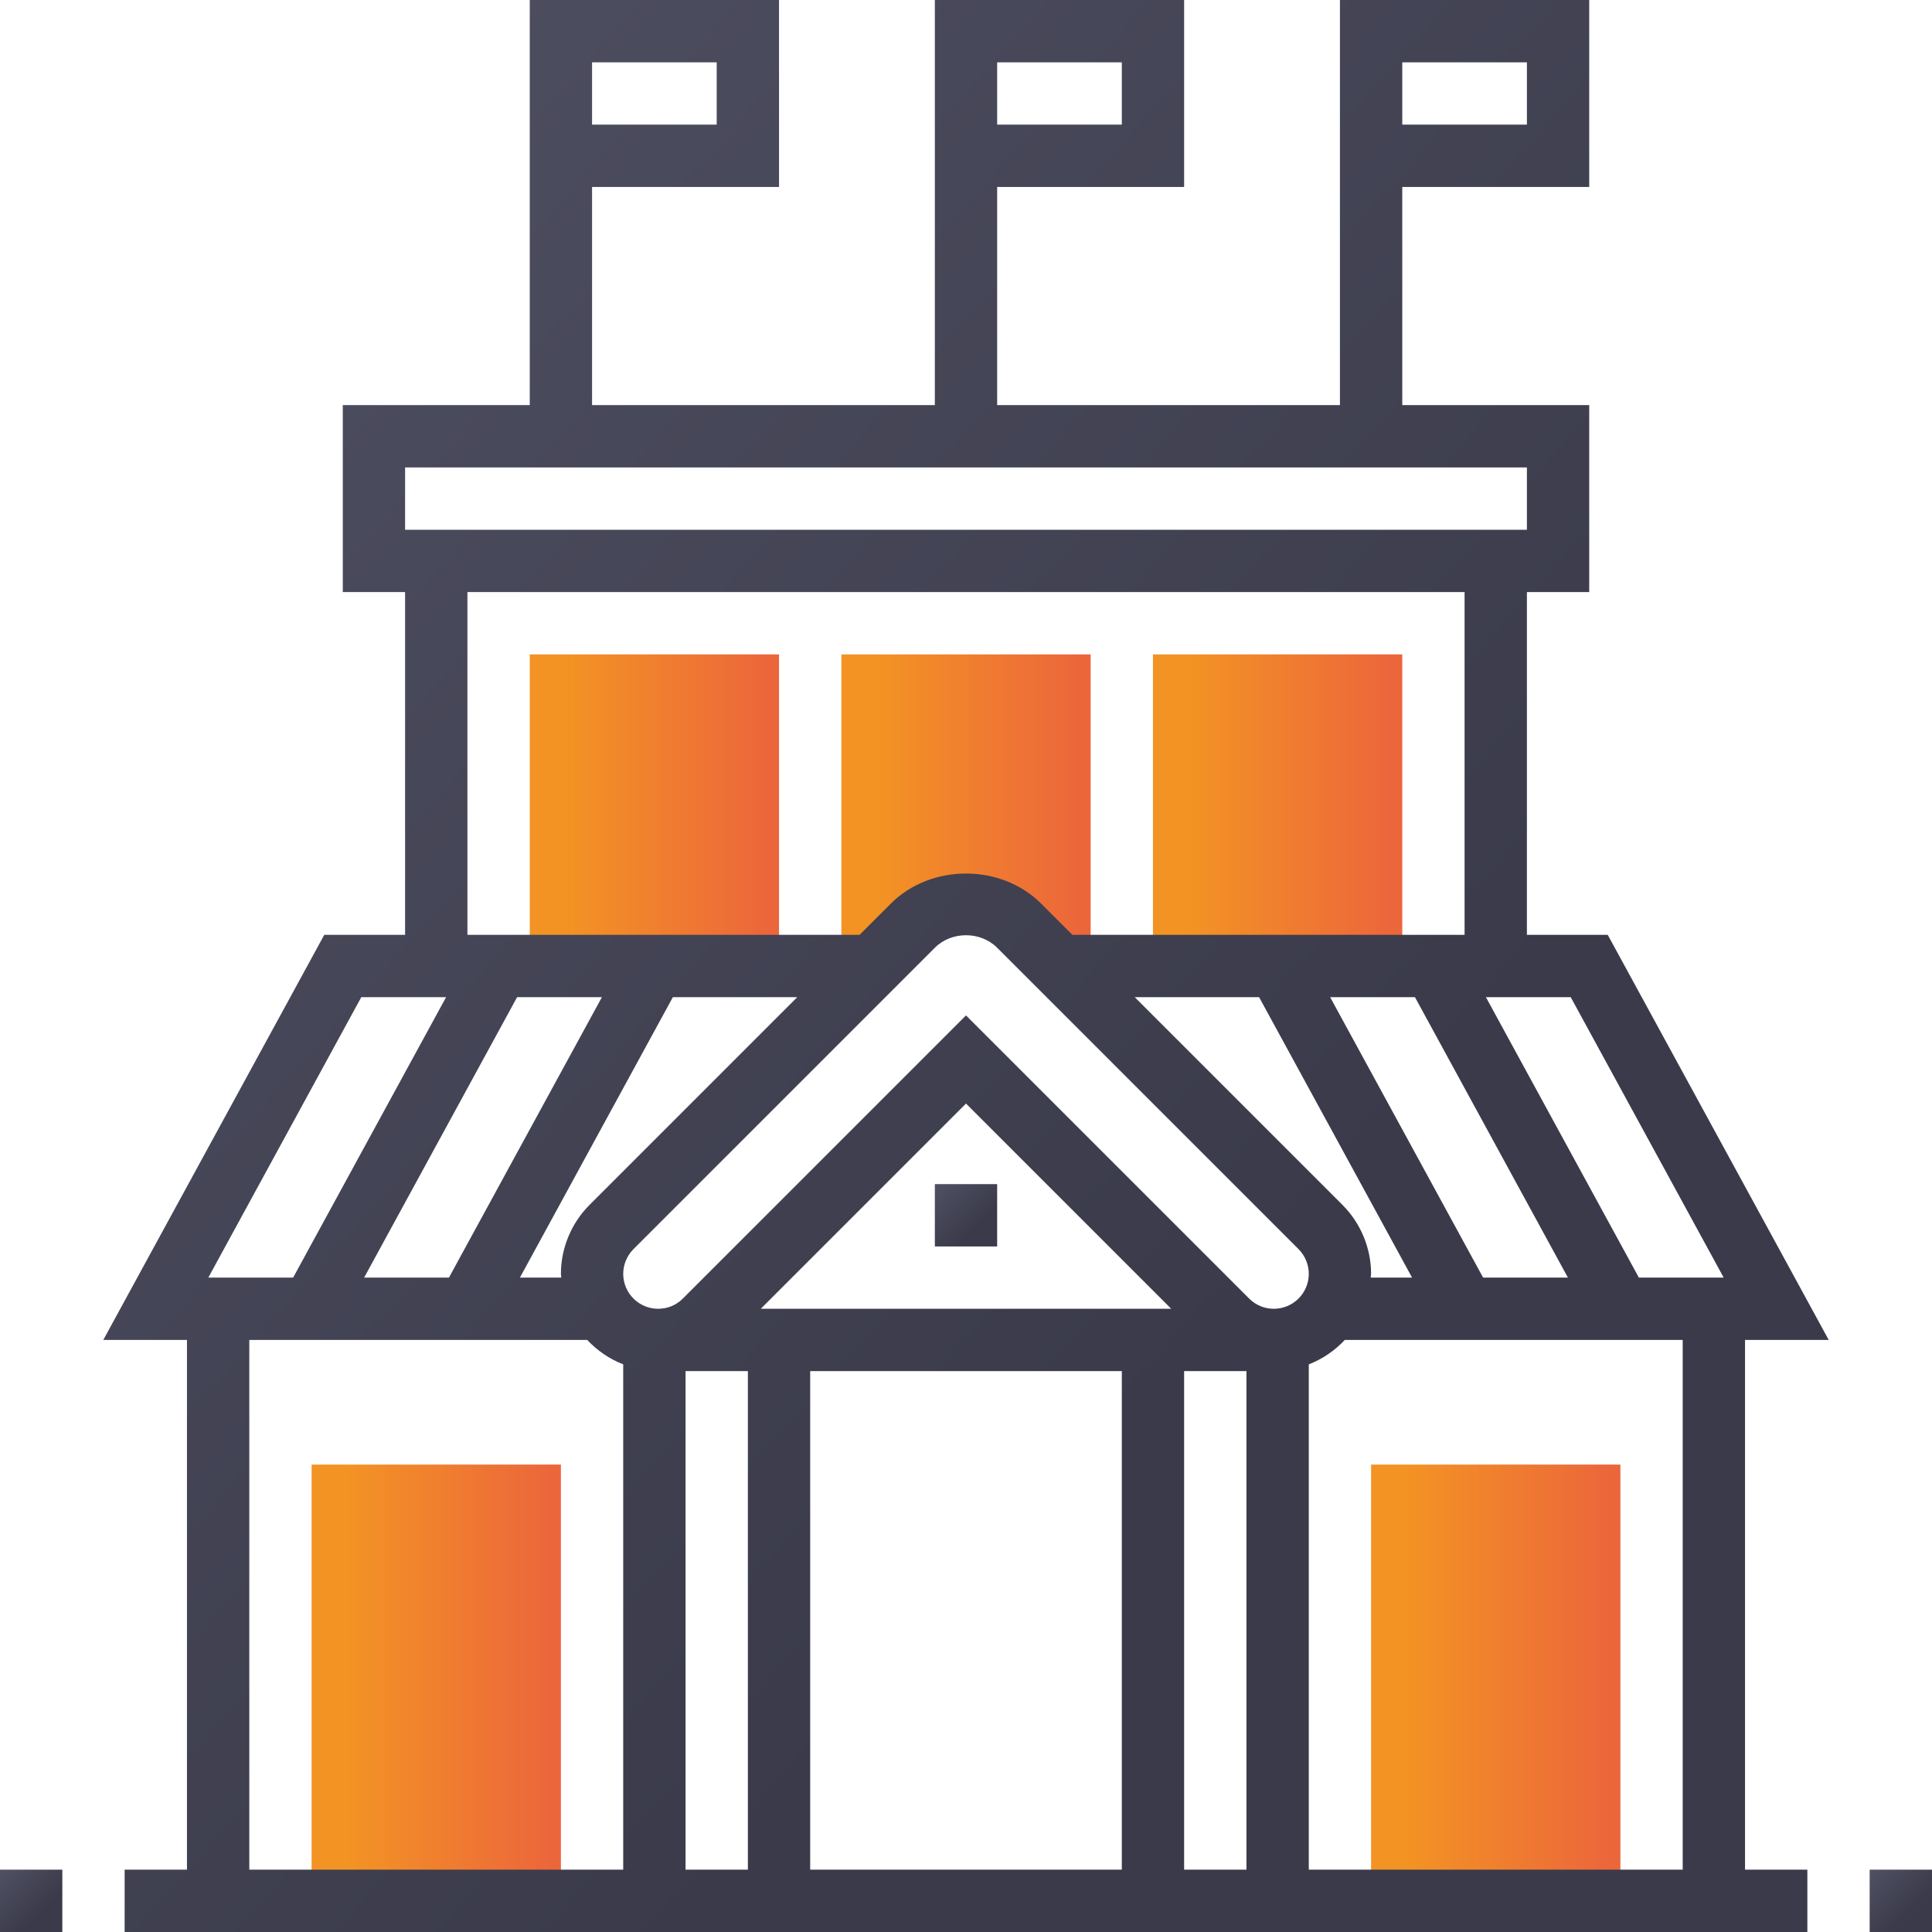 <svg width="80" height="80" viewBox="0 0 80 80" fill="none" xmlns="http://www.w3.org/2000/svg">
<g clip-path="url(#clip0)">
<path d="M56.774 60.645H67.097V78.71H56.774V60.645Z" fill="url(#paint0_linear)"/>
<path d="M12.903 60.645H23.226V78.71H12.903V60.645Z" fill="url(#paint1_linear)"/>
<path d="M37.797 38.332C38.382 37.747 39.174 37.419 40 37.419C40.826 37.419 41.618 37.747 42.203 38.332L43.871 40H45.161V27.097H34.839V40H36.129L37.797 38.332Z" fill="url(#paint2_linear)"/>
<path d="M47.742 27.097H58.065V40H47.742V27.097Z" fill="url(#paint3_linear)"/>
<path d="M21.936 27.097H32.258V40H21.936V27.097Z" fill="url(#paint4_linear)"/>
<path d="M0 77.419H2.581V80H0V77.419Z" fill="url(#paint5_linear)"/>
<path d="M77.419 77.419H80V80H77.419V77.419Z" fill="url(#paint6_linear)"/>
<path d="M38.71 49.032H41.29V51.613H38.71V49.032Z" fill="url(#paint7_linear)"/>
<path d="M75.723 55.484L66.573 38.71H63.226V24.516H65.806V16.774H58.065V7.742H65.806V0H55.484V16.774H41.29V7.742H49.032V0H38.71V16.774H24.516V7.742H32.258V0H21.936V16.774H14.194V24.516H16.774V38.71H13.427L4.277 55.484H7.742V77.419H5.161V80H74.839V77.419H72.258V55.484H75.723ZM58.065 2.581H63.226V5.161H58.065V2.581ZM41.29 2.581H46.452V5.161H41.29V2.581ZM24.516 2.581H29.677V5.161H24.516V2.581ZM71.374 52.903H67.862L61.528 41.29H65.04L71.374 52.903ZM55.595 49.899L46.986 41.29H52.136L58.471 52.903H56.757C56.76 52.85 56.774 52.8 56.774 52.747C56.774 51.687 56.344 50.649 55.595 49.899ZM24.405 49.899C23.655 50.649 23.226 51.687 23.226 52.747C23.226 52.8 23.24 52.85 23.242 52.903H21.528L27.862 41.29H33.013L24.405 49.899ZM24.924 41.29L18.59 52.903H15.078L21.412 41.29H24.924ZM31.502 54.194L40 45.696L48.498 54.194H31.502ZM28.387 56.774H30.968V77.419H28.387V56.774ZM33.548 56.774H46.452V77.419H33.548V56.774ZM49.032 56.774H51.613V77.419H49.032V56.774ZM52.747 54.194C52.36 54.194 51.997 54.044 51.724 53.77L40 42.046L28.276 53.77C28.003 54.044 27.64 54.194 27.253 54.194C26.455 54.194 25.806 53.545 25.806 52.747C25.806 52.366 25.961 51.993 26.23 51.724L38.71 39.244C39.398 38.553 40.6 38.553 41.29 39.244L53.77 51.724C54.039 51.993 54.194 52.366 54.194 52.747C54.194 53.545 53.545 54.194 52.747 54.194ZM61.412 52.903L55.078 41.29H58.59L64.924 52.903H61.412ZM16.774 19.355H63.226V21.936H16.774V19.355ZM19.355 24.516H60.645V38.71H44.405L43.115 37.419C41.452 35.756 38.546 35.756 36.884 37.419L35.593 38.71H19.355V24.516ZM14.96 41.29H18.472L12.138 52.903H8.626L14.96 41.29ZM10.323 55.484H24.316C24.728 55.925 25.234 56.272 25.806 56.495V77.419H10.323V55.484ZM69.677 77.419H54.194V56.495C54.766 56.272 55.272 55.925 55.684 55.484H69.677V77.419Z" fill="url(#paint8_linear)"/>
</g>
<defs>
<linearGradient id="paint0_linear" x1="56.774" y1="78.71" x2="66.654" y2="78.71" gradientUnits="userSpaceOnUse">
<stop offset="0.151" stop-color="#F39324"/>
<stop offset="1" stop-color="#EC663B"/>
</linearGradient>
<linearGradient id="paint1_linear" x1="12.903" y1="78.71" x2="22.784" y2="78.71" gradientUnits="userSpaceOnUse">
<stop offset="0.151" stop-color="#F39324"/>
<stop offset="1" stop-color="#EC663B"/>
</linearGradient>
<linearGradient id="paint2_linear" x1="34.839" y1="40" x2="44.719" y2="40" gradientUnits="userSpaceOnUse">
<stop offset="0.151" stop-color="#F39324"/>
<stop offset="1" stop-color="#EC663B"/>
</linearGradient>
<linearGradient id="paint3_linear" x1="47.742" y1="40" x2="57.622" y2="40" gradientUnits="userSpaceOnUse">
<stop offset="0.151" stop-color="#F39324"/>
<stop offset="1" stop-color="#EC663B"/>
</linearGradient>
<linearGradient id="paint4_linear" x1="21.936" y1="40" x2="31.816" y2="40" gradientUnits="userSpaceOnUse">
<stop offset="0.151" stop-color="#F39324"/>
<stop offset="1" stop-color="#EC663B"/>
</linearGradient>
<linearGradient id="paint5_linear" x1="0" y1="77.419" x2="2.581" y2="80" gradientUnits="userSpaceOnUse">
<stop offset="0.024" stop-color="#4F5062"/>
<stop offset="0.67" stop-color="#3A3A4A"/>
</linearGradient>
<linearGradient id="paint6_linear" x1="77.419" y1="77.419" x2="80" y2="80" gradientUnits="userSpaceOnUse">
<stop offset="0.024" stop-color="#4F5062"/>
<stop offset="0.67" stop-color="#3A3A4A"/>
</linearGradient>
<linearGradient id="paint7_linear" x1="38.71" y1="49.032" x2="41.29" y2="51.613" gradientUnits="userSpaceOnUse">
<stop offset="0.024" stop-color="#4F5062"/>
<stop offset="0.67" stop-color="#3A3A4A"/>
</linearGradient>
<linearGradient id="paint8_linear" x1="4.277" y1="0" x2="83.768" y2="70.991" gradientUnits="userSpaceOnUse">
<stop offset="0.024" stop-color="#4F5062"/>
<stop offset="0.67" stop-color="#3A3A4A"/>
</linearGradient>
<clipPath id="clip0">
<rect width="80" height="80" fill="white"/>
</clipPath>
</defs>
</svg>
